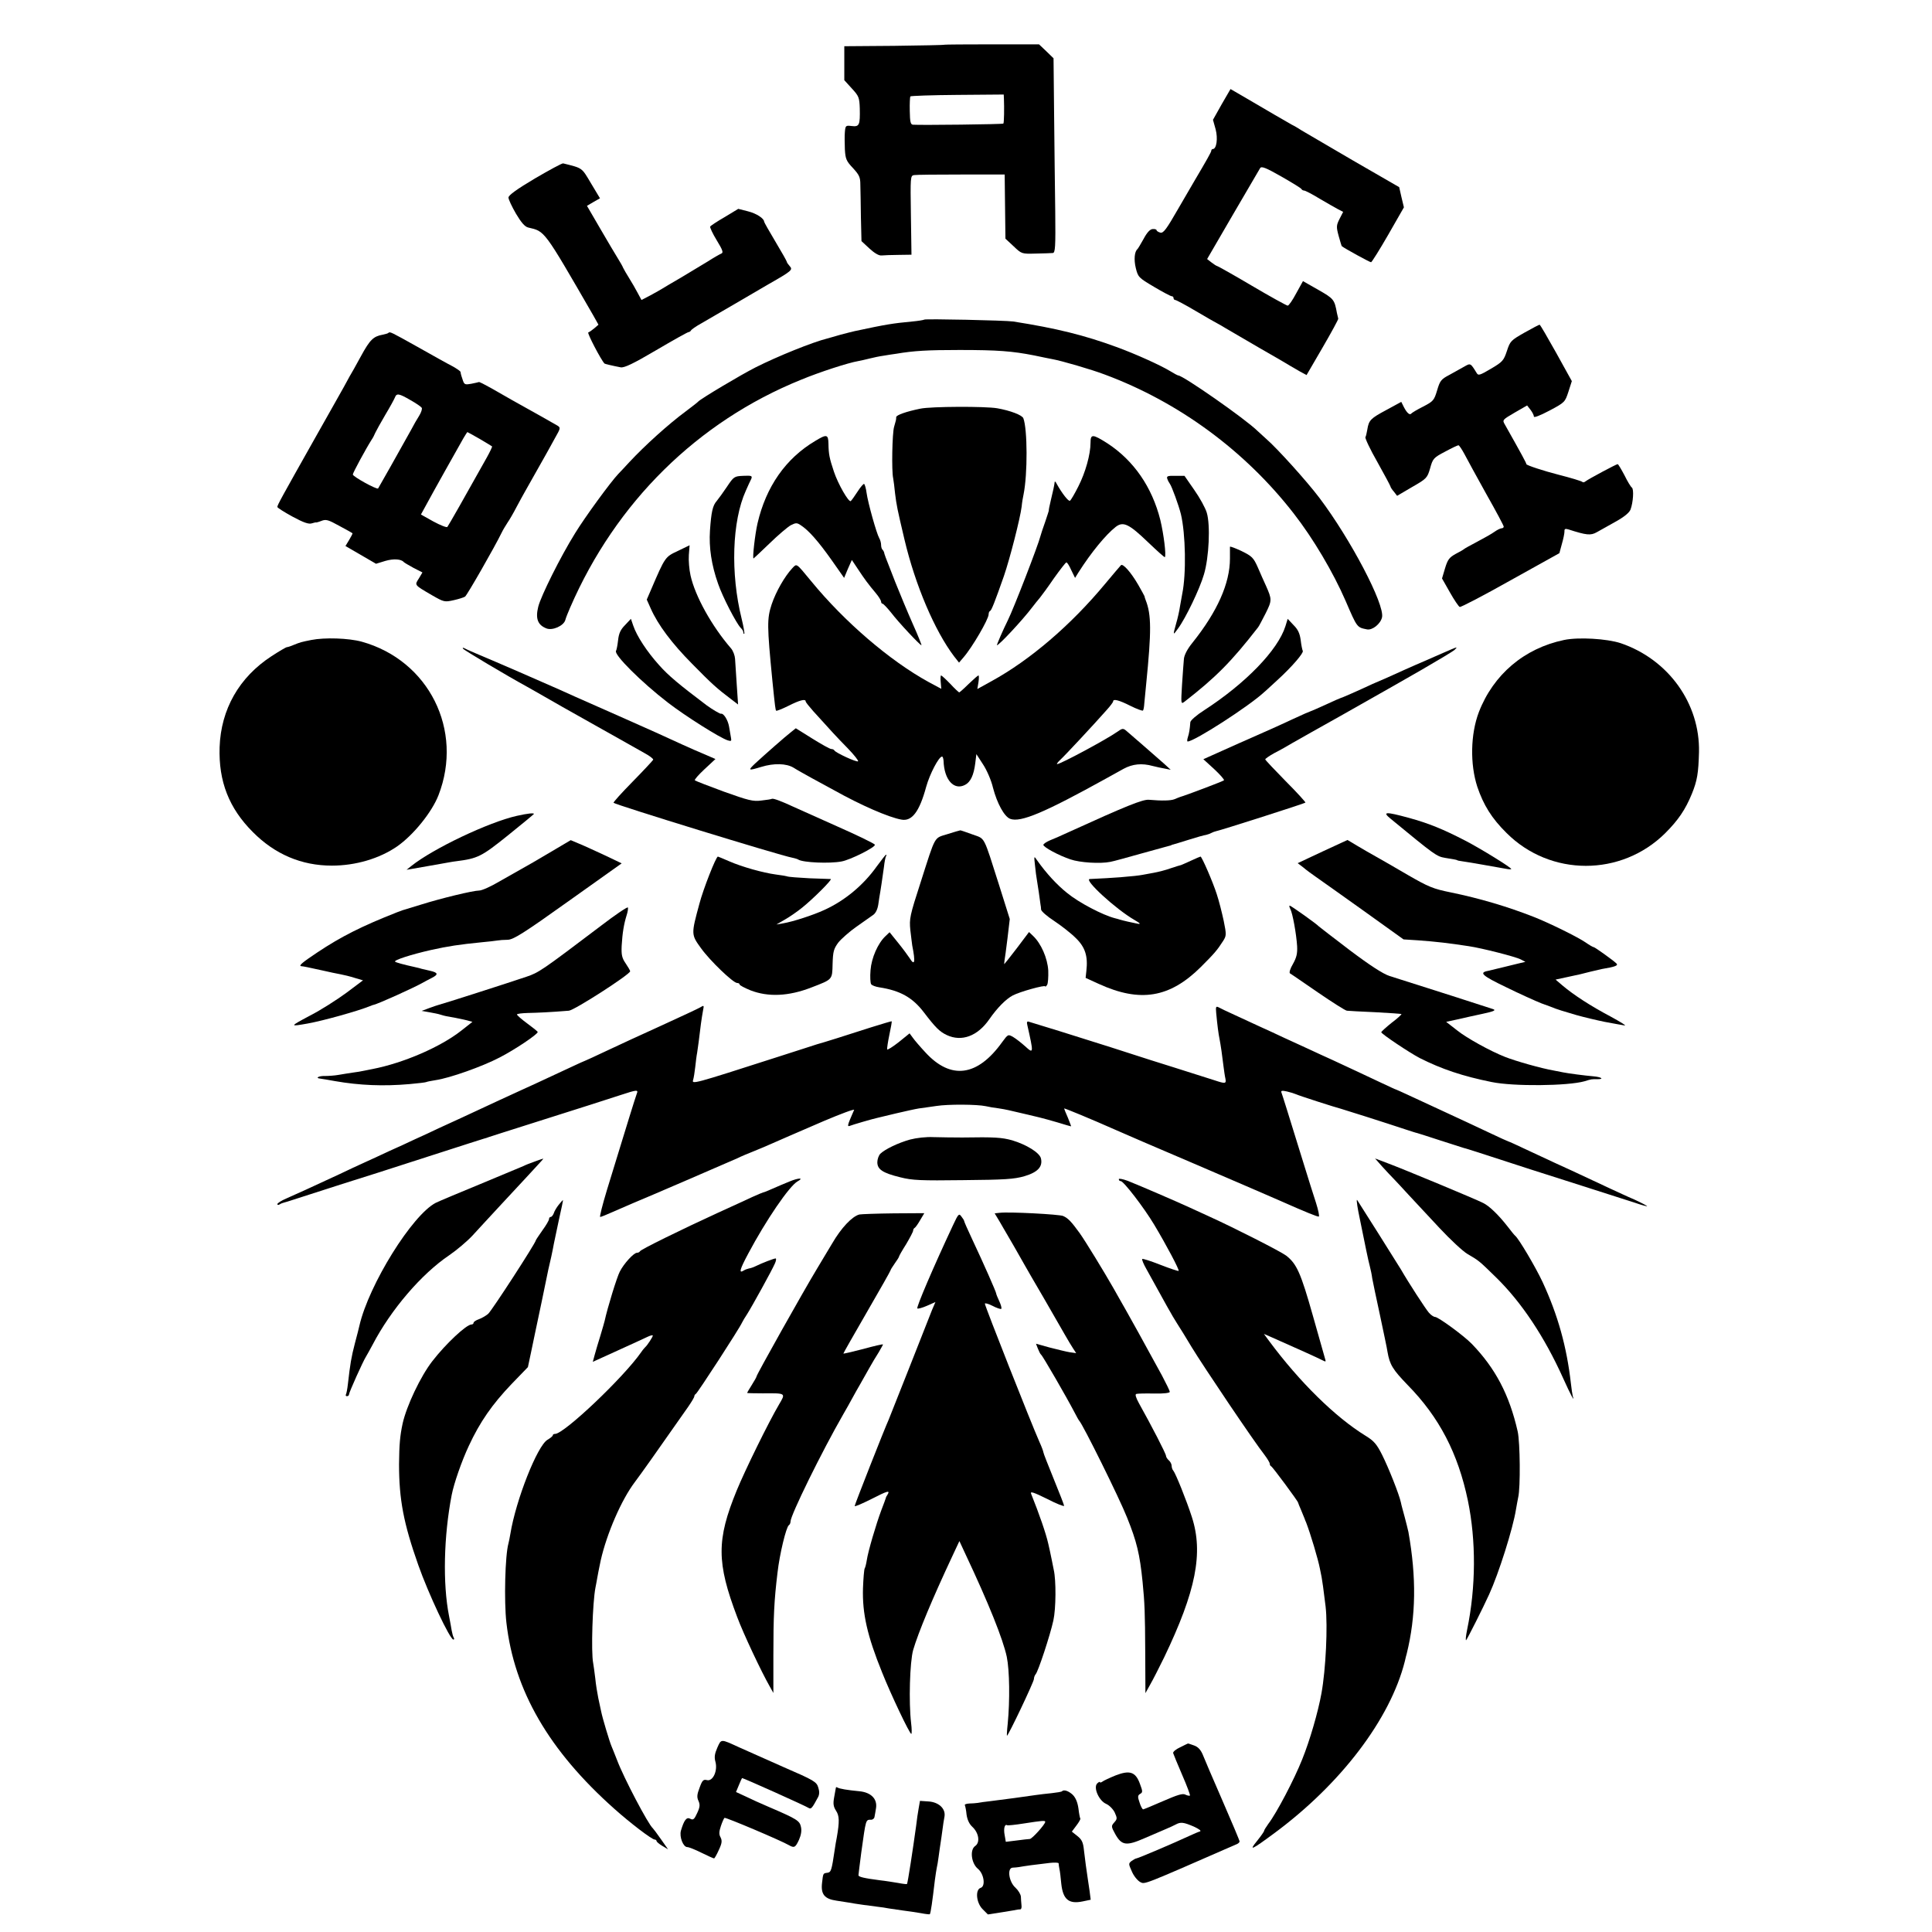 <?xml version="1.0" standalone="no"?>
<!DOCTYPE svg PUBLIC "-//W3C//DTD SVG 20010904//EN"
 "http://www.w3.org/TR/2001/REC-SVG-20010904/DTD/svg10.dtd">
<svg version="1.0" xmlns="http://www.w3.org/2000/svg"
 width="1024pt" height="1024pt" viewBox="0 0 1024 1024"
 preserveAspectRatio="xMidYMid meet">
<g transform="translate(0,1024) scale(0.1,-0.1)"
fill="#000000" stroke="none">
<path d="M5006 10003 c-2 -2 -122 -4 -267 -6 l-264 -2 0 -90 0 -90 40 -44 c37
-40 40 -48 42 -105 2 -89 -2 -99 -43 -94 -32 4 -33 2 -36 -32 -2 -19 -1 -61 0
-92 3 -51 8 -62 43 -99 33 -36 39 -48 39 -88 1 -25 2 -103 3 -173 l3 -126 42
-39 c27 -25 51 -39 65 -37 12 1 53 3 90 3 l68 1 -3 209 c-3 204 -3 210 17 213
11 2 124 3 250 3 l230 0 2 -170 2 -170 43 -40 c43 -41 43 -41 118 -39 41 1 82
2 90 3 13 1 15 30 13 219 -2 119 -4 351 -6 515 l-3 298 -38 37 -39 37 -249 0
c-137 0 -251 -1 -252 -2z m315 -286 c2 -48 1 -129 -3 -132 -3 -4 -440 -9 -479
-6 -13 1 -16 15 -17 73 -1 39 1 74 3 77 2 3 114 7 249 8 l246 2 1 -22z"/>
<path d="M6475 9687 l-46 -82 14 -50 c13 -49 5 -105 -15 -105 -4 0 -8 -4 -8
-9 0 -7 -25 -51 -90 -161 -5 -8 -43 -74 -85 -146 -63 -110 -79 -131 -95 -127
-11 3 -20 9 -20 13 0 4 -9 7 -21 6 -13 -1 -29 -17 -47 -51 -15 -27 -30 -52
-33 -55 -16 -13 -20 -56 -9 -101 12 -48 15 -51 96 -99 47 -28 89 -50 94 -50 6
0 10 -4 10 -10 0 -5 4 -10 9 -10 5 0 54 -26 108 -58 54 -32 105 -61 113 -65 8
-4 29 -16 45 -26 17 -10 98 -57 180 -105 83 -47 157 -91 165 -96 8 -5 31 -18
50 -29 l35 -19 85 146 c47 81 84 149 83 153 -1 3 -4 17 -7 30 -13 72 -17 76
-99 123 l-81 46 -36 -65 c-19 -36 -39 -65 -45 -65 -5 0 -91 47 -189 105 -98
58 -182 105 -185 105 -3 0 -17 9 -30 19 l-23 18 136 234 c75 129 140 240 145
248 7 11 29 3 113 -45 56 -32 105 -62 106 -66 2 -4 8 -8 14 -8 6 0 43 -19 82
-43 39 -23 83 -48 98 -56 l27 -14 -19 -37 c-17 -34 -18 -42 -5 -90 8 -28 15
-53 17 -55 15 -12 148 -85 155 -85 4 1 45 66 91 146 l83 145 -13 54 -12 53
-246 142 c-135 79 -256 150 -270 158 -14 9 -38 24 -55 32 -16 9 -57 33 -90 52
-33 19 -99 58 -147 86 l-86 50 -47 -81z"/>
<path d="M2835 9294 c-96 -57 -140 -89 -140 -101 0 -10 18 -48 40 -86 28 -47
47 -69 65 -73 89 -21 80 -8 344 -465 l28 -50 -22 -19 c-12 -10 -26 -20 -32
-22 -7 -3 67 -145 86 -165 2 -2 44 -12 86 -20 19 -3 66 19 188 91 90 53 167
96 172 96 4 0 10 4 12 8 2 5 26 22 55 38 28 16 109 63 179 104 70 41 150 88
178 104 123 70 129 76 112 95 -9 10 -16 20 -16 24 0 3 -27 51 -60 106 -33 55
-60 103 -60 106 0 17 -41 44 -86 55 l-51 13 -71 -43 c-40 -23 -75 -46 -78 -51
-2 -4 13 -37 35 -73 32 -52 36 -66 24 -70 -9 -4 -41 -22 -72 -42 -31 -19 -94
-57 -141 -85 -47 -27 -92 -54 -100 -59 -8 -5 -36 -21 -62 -35 l-48 -25 -20 37
c-11 21 -31 56 -45 78 -14 22 -28 47 -32 55 -3 8 -16 31 -28 50 -12 19 -54 90
-93 157 l-71 122 34 20 35 20 -48 80 c-50 84 -43 79 -147 105 -5 2 -73 -35
-150 -80z"/>
<path d="M4899 8546 c-2 -2 -31 -7 -64 -10 -103 -10 -132 -14 -305 -51 -8 -2
-42 -10 -75 -19 -33 -10 -64 -18 -70 -20 -77 -19 -263 -94 -380 -153 -79 -40
-292 -167 -305 -182 -3 -4 -32 -26 -65 -51 -92 -68 -217 -181 -299 -269 -23
-25 -49 -53 -59 -63 -40 -42 -177 -229 -230 -316 -77 -124 -179 -329 -194
-387 -16 -64 -3 -98 44 -116 32 -12 90 14 99 44 3 12 15 42 26 67 242 558 675
985 1223 1207 99 41 250 90 303 99 15 3 43 9 62 14 19 5 53 12 75 15 22 4 51
8 65 10 94 16 168 20 335 20 203 0 280 -6 397 -29 40 -9 84 -17 98 -20 45 -8
204 -54 275 -81 393 -146 745 -405 1003 -738 102 -131 208 -310 274 -462 62
-144 60 -140 114 -151 28 -5 71 29 79 64 15 68 -166 413 -331 632 -67 89 -226
265 -283 314 -13 12 -34 31 -46 42 -65 64 -395 294 -420 294 -3 0 -22 10 -43
23 -49 30 -183 91 -285 128 -169 62 -317 99 -547 135 -42 6 -465 15 -471 10z"/>
<path d="M8080 8477 c-72 -41 -76 -45 -93 -97 -17 -51 -23 -58 -84 -94 -61
-36 -68 -38 -77 -22 -32 52 -32 52 -65 33 -16 -9 -52 -29 -79 -44 -44 -23 -50
-31 -65 -82 -16 -53 -20 -58 -74 -86 -32 -16 -60 -33 -63 -37 -8 -10 -23 3
-39 34 l-14 28 -79 -43 c-84 -45 -93 -54 -101 -104 -3 -17 -7 -36 -10 -40 -3
-5 25 -65 64 -133 38 -68 69 -126 69 -129 0 -3 8 -16 18 -27 l17 -22 80 47
c77 44 80 48 95 99 14 51 18 56 79 88 35 19 67 34 71 34 4 0 18 -21 32 -47 14
-27 66 -122 116 -212 51 -90 92 -167 92 -172 0 -5 -5 -9 -11 -9 -6 0 -23 -8
-37 -18 -15 -11 -56 -34 -92 -53 -36 -19 -67 -36 -70 -39 -3 -3 -23 -15 -45
-26 -34 -19 -42 -30 -56 -76 l-16 -54 42 -74 c23 -41 47 -76 52 -77 6 -2 127
61 269 141 l259 144 13 48 c8 27 14 57 14 67 -1 14 4 16 21 11 96 -31 118 -33
150 -15 18 10 63 35 100 56 45 25 72 47 79 64 14 37 19 109 7 117 -5 3 -23 32
-39 65 -17 32 -33 59 -36 59 -7 0 -155 -79 -170 -91 -6 -5 -13 -7 -16 -4 -4 5
-65 23 -128 39 -78 20 -170 50 -170 56 0 6 -25 52 -114 210 -14 24 -13 25 52
63 l66 38 18 -23 c10 -13 18 -29 18 -36 0 -7 32 5 83 32 81 43 82 45 100 100
l18 56 -83 150 c-46 82 -85 150 -88 149 -3 0 -39 -19 -80 -42z"/>
<path d="M2059 8476 c-2 -3 -16 -7 -31 -10 -49 -9 -67 -26 -115 -114 -26 -48
-53 -96 -60 -107 -6 -11 -20 -36 -30 -55 -11 -19 -80 -143 -155 -275 -178
-316 -198 -352 -198 -362 0 -4 36 -27 80 -51 59 -32 86 -41 102 -36 13 4 23 6
23 5 0 -1 13 2 28 8 25 10 37 6 95 -26 37 -20 68 -37 70 -39 2 -1 -6 -17 -17
-35 l-20 -33 81 -47 81 -47 49 15 c44 13 85 10 98 -6 3 -3 26 -17 52 -31 l47
-24 -19 -32 c-23 -36 -26 -33 70 -89 63 -36 66 -37 115 -26 27 6 55 15 60 19
10 6 157 263 193 337 8 17 23 41 32 55 10 14 32 52 49 85 18 33 36 67 41 75
11 19 80 141 110 195 12 22 36 64 52 94 29 51 30 54 13 65 -19 11 -142 81
-240 135 -27 16 -78 44 -112 64 -34 19 -63 34 -65 32 -2 -1 -20 -5 -40 -9 -32
-6 -37 -4 -44 16 -8 24 -11 32 -13 46 0 5 -20 18 -43 31 -24 12 -106 58 -184
102 -143 80 -147 82 -155 75z m117 -357 c29 -16 56 -35 59 -40 4 -5 -2 -24
-13 -42 -11 -17 -31 -52 -44 -77 -57 -103 -171 -305 -174 -309 -7 -7 -134 63
-134 74 0 9 69 136 100 185 6 8 14 24 19 36 5 11 29 54 53 95 24 40 47 82 51
92 9 24 21 22 83 -14z m366 -205 c35 -21 64 -38 66 -40 2 -1 -11 -29 -29 -61
-115 -206 -202 -359 -208 -366 -4 -4 -37 9 -74 29 l-66 37 28 51 c31 58 169
304 197 353 11 18 20 33 21 33 1 0 30 -16 65 -36z"/>
<path d="M4878 8074 c-74 -15 -128 -34 -128 -45 0 -14 -1 -16 -11 -51 -10 -32
-14 -234 -5 -273 2 -11 7 -47 10 -80 8 -64 11 -80 50 -245 57 -241 160 -483
263 -619 l26 -33 24 28 c46 53 133 202 133 228 0 8 3 16 8 18 7 3 25 48 73
185 31 90 86 304 94 368 2 22 7 51 10 64 22 108 21 347 -1 404 -6 17 -70 41
-138 53 -63 11 -351 10 -408 -2z"/>
<path d="M4321 7903 c-157 -93 -261 -243 -306 -437 -13 -56 -28 -186 -21 -186
1 0 39 36 85 80 45 44 96 87 112 96 28 14 33 14 55 -1 41 -27 92 -85 162 -184
l66 -94 20 48 21 47 32 -48 c35 -53 54 -79 96 -129 15 -18 27 -38 27 -44 0 -6
4 -11 8 -11 4 0 24 -21 45 -47 37 -49 153 -173 161 -173 2 0 -18 51 -46 113
-27 61 -69 162 -93 222 -56 142 -58 149 -59 157 -1 3 -4 10 -8 14 -5 4 -8 16
-8 26 0 10 -4 26 -10 36 -14 24 -60 188 -67 240 -3 23 -9 44 -13 47 -3 2 -19
-16 -35 -41 -16 -25 -32 -47 -36 -50 -11 -7 -67 90 -89 156 -24 72 -28 92 -29
148 -1 50 -9 52 -70 15z"/>
<path d="M5780 7893 c0 -61 -27 -158 -65 -232 -19 -38 -39 -72 -44 -75 -8 -5
-42 39 -70 89 -5 11 -11 16 -11 10 -2 -17 -8 -46 -21 -99 -7 -28 -11 -51 -10
-51 1 0 -8 -27 -19 -60 -12 -33 -23 -67 -25 -75 -12 -49 -143 -387 -173 -447
-25 -50 -61 -133 -58 -133 11 0 137 135 186 200 14 18 32 41 41 51 9 11 43 57
75 104 33 46 62 84 66 84 4 1 16 -18 26 -41 l20 -41 18 29 c68 107 145 200
197 241 40 31 70 17 172 -81 47 -45 87 -81 89 -79 8 9 -6 122 -24 197 -44 175
-141 315 -280 406 -79 50 -90 51 -90 3z"/>
<path d="M3853 7660 c-20 -30 -45 -64 -54 -75 -22 -25 -29 -58 -36 -157 -6
-90 8 -183 43 -282 24 -70 96 -209 120 -234 8 -7 14 -18 14 -24 0 -6 2 -9 5
-7 2 3 -4 38 -14 79 -60 241 -51 518 22 679 11 25 24 54 29 63 6 16 2 18 -42
16 -48 -2 -51 -4 -87 -58z"/>
<path d="M6187 7702 c3 -9 10 -22 14 -27 10 -14 46 -112 58 -160 25 -105 29
-317 7 -423 -3 -15 -8 -45 -12 -67 -3 -22 -12 -62 -20 -89 -18 -65 -18 -66 10
-27 40 54 115 210 137 286 27 89 35 263 15 328 -7 24 -37 79 -66 120 l-52 75
-49 0 c-41 1 -47 -2 -42 -16z"/>
<path d="M3593 7320 c-68 -32 -67 -30 -143 -207 l-22 -51 21 -47 c38 -86 111
-184 219 -293 106 -108 132 -131 206 -187 l38 -29 -7 104 c-4 58 -8 120 -9
138 -1 17 -10 42 -21 55 -103 119 -191 278 -215 387 -7 31 -11 79 -9 108 2 29
4 52 4 52 0 0 -28 -14 -62 -30z"/>
<path d="M6519 7342 c0 -4 0 -32 0 -62 0 -132 -67 -282 -199 -447 -27 -33 -43
-65 -45 -85 -2 -18 -6 -80 -10 -137 -6 -101 -6 -104 12 -91 166 129 249 212
391 395 5 6 22 39 40 74 34 68 34 74 2 146 -10 22 -30 66 -43 97 -23 52 -31
60 -86 87 -34 16 -61 26 -62 23z"/>
<path d="M4199 7228 c-40 -43 -86 -123 -109 -191 -25 -77 -25 -111 4 -407 14
-138 16 -153 20 -157 2 -2 31 9 65 26 59 30 91 38 91 24 0 -5 19 -28 41 -53
93 -103 125 -138 183 -197 33 -34 57 -65 54 -68 -6 -7 -121 46 -126 58 -2 4
-9 7 -16 7 -7 0 -52 25 -100 55 l-88 55 -25 -20 c-30 -23 -140 -120 -191 -167
-39 -37 -37 -39 32 -18 68 21 134 19 172 -4 17 -11 62 -36 100 -57 38 -20 89
-49 114 -62 143 -80 290 -144 357 -156 56 -11 96 41 132 174 19 68 67 160 84
160 4 0 7 -10 8 -22 3 -101 55 -159 114 -128 29 15 46 51 54 114 l6 49 35 -54
c20 -30 44 -85 53 -124 22 -84 60 -153 91 -165 55 -21 182 33 509 214 26 14
67 37 92 51 48 26 97 31 155 15 19 -5 48 -11 65 -14 l30 -6 -36 33 c-35 31
-168 147 -201 175 -15 12 -20 12 -45 -6 -58 -41 -302 -172 -320 -172 -4 0 3
10 17 23 25 23 176 185 244 262 20 22 36 43 36 48 0 14 32 6 91 -24 34 -17 64
-28 67 -25 3 3 6 20 7 38 2 18 6 65 10 103 28 280 28 367 -3 445 -3 8 -6 17
-6 20 -1 3 -16 30 -33 60 -40 69 -82 115 -92 104 -5 -5 -42 -49 -84 -99 -181
-218 -397 -403 -601 -515 l-76 -42 6 36 c3 20 3 36 0 36 -3 0 -26 -20 -52 -45
-25 -25 -48 -45 -50 -45 -2 0 -24 20 -47 45 -24 25 -46 45 -49 45 -3 0 -4 -16
-2 -36 l3 -35 -67 36 c-206 113 -446 319 -623 535 -81 98 -75 94 -100 68z"/>
<path d="M3313 6927 c-24 -24 -33 -44 -37 -80 -3 -27 -8 -52 -11 -57 -12 -20
135 -166 275 -274 95 -73 276 -187 317 -200 19 -6 21 -4 17 16 -2 13 -7 39
-10 58 -6 34 -29 71 -43 67 -5 -1 -46 23 -76 45 -147 111 -202 157 -251 212
-64 71 -119 154 -138 211 l-12 35 -31 -33z"/>
<path d="M6813 6921 c-40 -127 -211 -303 -430 -445 -41 -26 -74 -55 -74 -64
-3 -38 -6 -58 -13 -79 -4 -13 -5 -23 -1 -23 35 0 327 188 407 263 8 6 38 35
68 62 78 71 141 145 135 155 -3 6 -8 31 -11 57 -5 36 -14 56 -38 80 l-31 33
-12 -39z"/>
<path d="M1650 6848 c-55 -11 -58 -12 -93 -26 -16 -7 -32 -12 -36 -12 -5 0
-42 -22 -82 -48 -172 -112 -268 -282 -275 -482 -6 -182 50 -324 176 -450 117
-118 258 -178 419 -178 125 0 252 37 346 102 86 60 184 181 219 271 134 345
-51 715 -407 814 -70 19 -196 23 -267 9z"/>
<path d="M8290 6848 c-211 -44 -375 -183 -452 -383 -44 -116 -47 -275 -8 -395
33 -97 76 -167 155 -245 232 -232 608 -232 841 -1 69 69 107 125 141 208 29
71 35 111 38 221 6 258 -162 492 -415 578 -73 24 -224 33 -300 17z"/>
<path d="M2454 6802 c5 -8 232 -143 338 -201 16 -9 37 -21 46 -26 23 -14 256
-146 314 -178 26 -15 85 -48 130 -73 46 -26 106 -60 133 -75 28 -15 49 -31 47
-36 -2 -4 -51 -57 -109 -116 -58 -59 -104 -110 -101 -112 11 -11 878 -278 947
-291 14 -3 28 -7 32 -10 26 -16 165 -22 229 -10 46 8 182 76 177 89 -1 5 -93
50 -202 98 -110 49 -213 95 -230 103 -62 29 -107 46 -114 42 -3 -2 -28 -6 -56
-9 -44 -6 -69 1 -198 47 -82 30 -151 57 -154 60 -4 3 20 30 51 59 l58 54 -53
23 c-30 12 -83 36 -119 52 -111 51 -159 73 -340 153 -254 112 -260 115 -315
140 -76 34 -352 154 -420 182 -33 14 -68 29 -79 35 -11 6 -16 6 -12 0z"/>
<path d="M7650 6780 c-36 -16 -83 -36 -105 -46 -22 -9 -69 -30 -105 -46 -36
-17 -81 -36 -100 -45 -19 -8 -48 -21 -65 -28 -77 -36 -166 -75 -170 -75 -2 0
-38 -16 -79 -35 -42 -19 -78 -35 -80 -35 -2 0 -44 -18 -93 -41 -48 -22 -101
-47 -118 -54 -67 -29 -302 -134 -328 -146 l-29 -13 58 -53 c31 -29 55 -56 51
-59 -5 -5 -203 -80 -232 -88 -5 -2 -19 -7 -30 -12 -20 -8 -67 -9 -135 -3 -33
3 -122 -33 -427 -172 -34 -16 -78 -35 -98 -43 -19 -8 -35 -19 -35 -24 0 -12
83 -57 144 -77 49 -17 157 -24 211 -13 17 3 89 23 160 43 72 20 137 38 145 40
8 2 16 4 18 5 1 2 5 3 10 4 4 1 41 12 82 25 41 13 83 25 93 26 9 2 22 7 27 10
5 3 18 8 27 10 26 5 467 146 472 151 2 2 -44 53 -104 113 -59 60 -108 112
-109 116 0 4 22 19 49 34 28 14 70 38 95 53 25 14 146 83 270 152 124 70 232
131 240 136 8 4 87 50 175 100 88 51 167 98 175 106 18 18 18 18 -60 -16z"/>
<path d="M2740 5916 c-151 -34 -445 -174 -560 -266 l-25 -20 30 5 c36 6 64 11
148 26 34 6 71 13 83 14 117 15 135 24 277 138 75 60 137 112 137 113 0 6 -32
3 -90 -10z"/>
<path d="M7370 5901 c238 -196 244 -200 290 -208 50 -8 59 -10 63 -12 1 -2 13
-4 27 -6 24 -3 172 -29 233 -40 15 -3 27 -3 27 -1 0 8 -162 108 -243 150 -120
62 -194 92 -299 121 -125 34 -143 33 -98 -4z"/>
<path d="M5022 5819 c-73 -23 -61 -1 -142 -254 -58 -179 -61 -194 -55 -255 4
-36 9 -72 10 -81 18 -90 13 -111 -14 -67 -8 12 -34 48 -60 80 l-46 57 -21 -20
c-41 -38 -75 -116 -80 -181 -3 -35 -1 -68 3 -74 4 -7 24 -14 43 -17 111 -17
177 -54 237 -133 61 -80 83 -102 121 -120 79 -37 163 -6 225 83 43 62 89 108
125 127 38 20 172 57 172 48 0 -4 5 0 10 8 5 8 7 42 6 76 -4 66 -38 143 -80
183 l-22 21 -64 -85 c-36 -47 -66 -85 -67 -85 -1 0 0 8 1 18 2 9 9 63 16 119
l12 102 -56 178 c-86 270 -73 245 -141 270 -33 12 -62 22 -65 22 -3 0 -33 -9
-68 -20z"/>
<path d="M2915 5722 c-60 -36 -128 -75 -150 -87 -22 -12 -76 -43 -120 -68 -44
-26 -91 -47 -105 -47 -32 0 -202 -41 -310 -75 -47 -14 -89 -27 -95 -29 -5 -2
-19 -7 -30 -11 -188 -74 -297 -129 -423 -213 -81 -54 -101 -71 -85 -73 13 -1
36 -6 109 -22 38 -9 83 -18 99 -21 17 -3 50 -11 75 -19 l44 -13 -88 -66 c-49
-36 -136 -92 -195 -122 -107 -57 -107 -58 -11 -41 84 15 269 67 330 92 8 3 17
7 20 7 26 6 210 89 260 117 8 5 30 16 47 25 38 19 36 29 -9 39 -18 4 -37 9
-43 10 -5 2 -21 6 -35 9 -64 14 -102 25 -106 29 -8 8 85 38 191 62 90 20 149
29 270 41 33 3 69 7 80 9 11 2 36 4 56 4 30 1 82 33 320 203 l284 202 -90 43
c-50 23 -110 51 -135 61 l-45 19 -110 -65z"/>
<path d="M7010 5727 l-132 -62 29 -22 c15 -13 46 -36 68 -51 21 -15 135 -95
252 -179 l212 -152 78 -5 c96 -7 164 -15 268 -31 68 -10 249 -56 275 -70 l25
-13 -30 -7 c-16 -4 -57 -14 -90 -22 -33 -8 -69 -17 -79 -19 -48 -9 -31 -25 96
-86 73 -36 158 -74 188 -86 30 -11 64 -23 75 -28 25 -9 26 -9 110 -34 39 -11
106 -27 150 -36 44 -8 91 -17 105 -19 14 -3 -20 18 -75 48 -104 55 -195 114
-255 165 l-35 30 60 13 c75 16 71 15 125 29 25 6 52 12 60 14 73 12 89 19 77
30 -19 18 -114 86 -120 86 -4 0 -23 11 -43 25 -42 29 -195 104 -274 135 -140
55 -289 99 -440 130 -94 19 -118 29 -229 93 -68 40 -145 84 -170 98 -25 14
-69 39 -97 56 l-52 31 -132 -61z"/>
<path d="M4647 5648 c-71 -100 -170 -182 -278 -231 -61 -28 -166 -62 -219 -71
l-35 -6 45 26 c25 14 65 42 90 62 59 47 164 152 153 153 -4 0 -55 2 -113 4
-58 3 -111 7 -118 10 -7 2 -34 7 -60 10 -68 9 -181 41 -247 70 -32 14 -59 25
-60 25 -10 0 -78 -173 -98 -250 -44 -162 -44 -163 8 -235 47 -66 171 -185 192
-185 7 0 13 -3 13 -8 0 -4 26 -18 58 -31 93 -36 201 -32 322 15 114 44 111 40
113 126 2 65 6 79 30 112 16 20 59 58 96 84 37 26 77 54 88 62 14 9 24 30 28
55 3 22 8 54 11 70 5 30 6 38 19 129 3 28 8 53 11 58 3 4 3 8 0 8 -2 0 -24
-28 -49 -62z"/>
<path d="M5486 5651 c3 -30 7 -61 9 -70 1 -9 6 -41 11 -71 4 -30 8 -59 9 -65
1 -5 3 -17 3 -26 1 -9 32 -36 69 -60 36 -24 88 -64 114 -90 51 -49 66 -97 57
-175 l-4 -37 70 -32 c219 -100 376 -74 541 90 71 71 86 88 118 138 17 27 18
33 3 106 -9 42 -25 106 -37 142 -20 63 -79 199 -86 199 -2 0 -25 -10 -51 -22
-26 -12 -49 -22 -52 -23 -3 0 -27 -8 -55 -17 -27 -10 -68 -20 -90 -24 -22 -4
-49 -9 -60 -11 -36 -7 -158 -17 -279 -22 -34 -2 138 -160 237 -217 31 -18 35
-23 17 -20 -27 5 -79 17 -95 22 -5 2 -17 5 -25 7 -66 17 -192 83 -254 134 -54
43 -111 105 -159 173 -17 25 -17 25 -11 -29z"/>
<path d="M3185 5333 c-312 -236 -329 -248 -395 -270 -91 -31 -453 -147 -465
-149 -5 -1 -28 -9 -50 -17 l-40 -15 40 -7 c22 -4 49 -9 60 -13 26 -8 34 -9 75
-16 20 -4 49 -10 65 -14 l29 -8 -57 -45 c-111 -88 -308 -173 -472 -205 -11 -2
-31 -6 -45 -9 -14 -3 -41 -8 -60 -10 -19 -3 -53 -8 -75 -12 -22 -4 -55 -6 -72
-6 -34 1 -55 -11 -25 -14 9 -1 44 -7 77 -13 131 -23 258 -28 395 -16 46 4 87
9 90 11 3 2 25 6 49 10 75 11 247 72 339 120 80 41 202 123 202 135 0 3 -25
23 -55 45 -30 22 -54 43 -55 48 0 4 26 7 58 8 50 1 119 4 217 12 29 2 324 192
325 209 0 4 -11 23 -24 42 -20 29 -23 46 -21 93 4 69 12 116 26 161 6 18 9 37
7 42 -2 5 -66 -38 -143 -97z"/>
<path d="M6839 5422 c12 -22 32 -132 36 -197 2 -39 -3 -60 -22 -94 -15 -25
-21 -46 -16 -50 6 -3 72 -49 148 -101 76 -52 145 -96 154 -97 9 -1 77 -5 151
-8 74 -4 136 -8 138 -10 2 -1 -21 -23 -52 -46 -30 -24 -55 -47 -55 -50 -1 -8
150 -109 204 -137 115 -58 227 -96 381 -127 116 -24 403 -21 492 4 39 12 35
11 69 11 36 0 22 11 -19 15 -48 4 -138 16 -162 21 -12 2 -34 7 -51 10 -64 11
-203 50 -260 73 -76 30 -201 99 -251 139 l-59 46 60 13 c33 8 94 21 135 30 56
12 70 18 55 24 -17 6 -387 125 -550 176 -34 11 -101 54 -210 136 -88 67 -162
124 -165 127 -10 12 -148 110 -154 110 -4 0 -2 -8 3 -18z"/>
<path d="M3710 4900 c-8 -5 -100 -48 -205 -96 -104 -47 -236 -108 -293 -135
-57 -27 -105 -49 -106 -49 -2 0 -46 -20 -97 -44 -52 -24 -123 -57 -159 -74
-36 -16 -128 -59 -205 -94 -77 -36 -167 -78 -200 -93 -33 -15 -87 -40 -120
-55 -33 -16 -89 -42 -125 -58 -36 -17 -96 -45 -135 -62 -38 -18 -97 -45 -130
-60 -33 -15 -94 -43 -135 -63 -146 -68 -234 -108 -282 -129 -26 -11 -48 -25
-48 -30 0 -5 6 -6 13 -1 6 4 17 8 22 9 6 1 30 9 55 17 25 8 140 45 255 82 116
36 271 86 345 110 337 109 396 127 405 130 6 1 17 5 25 8 8 3 103 33 210 67
304 96 409 130 489 156 88 29 95 29 86 7 -7 -18 -63 -200 -96 -308 -10 -33
-38 -124 -62 -202 -24 -79 -40 -143 -36 -143 5 0 32 11 61 24 29 13 80 35 113
49 71 29 492 211 551 237 22 11 63 28 91 39 28 11 72 30 99 42 65 29 83 36
272 118 90 38 162 65 159 58 -3 -7 -13 -29 -22 -51 -12 -29 -13 -37 -3 -34 17
7 128 39 148 43 8 2 53 13 100 24 47 11 101 23 120 26 19 2 61 9 92 13 63 10
217 9 263 -1 17 -4 46 -9 65 -11 19 -3 44 -7 55 -10 185 -43 169 -39 260 -65
38 -12 71 -21 72 -21 1 0 -7 21 -17 46 -11 25 -20 47 -20 49 0 3 143 -56 276
-115 22 -10 216 -94 430 -185 214 -92 407 -175 429 -185 151 -67 209 -90 215
-88 4 2 -3 35 -15 73 -13 39 -41 129 -63 200 -89 288 -115 371 -120 384 -4 10
2 12 29 6 18 -4 40 -11 49 -15 14 -7 213 -71 235 -76 9 -2 242 -76 350 -112
28 -9 52 -17 55 -17 3 -1 59 -18 125 -40 66 -21 122 -39 125 -40 3 0 37 -11
75 -23 196 -64 360 -117 550 -177 116 -37 240 -77 278 -89 37 -13 67 -21 67
-19 0 2 -30 18 -67 35 -38 16 -95 43 -128 58 -197 92 -245 115 -295 137 -30
14 -97 45 -148 69 -51 24 -94 44 -97 44 -2 0 -50 22 -107 49 -57 27 -164 77
-238 111 -74 34 -160 74 -190 88 -30 14 -57 26 -60 27 -3 0 -36 16 -75 34 -78
37 -183 86 -265 124 -30 13 -85 39 -122 56 -38 17 -97 45 -133 61 -36 17 -94
44 -130 60 -36 17 -95 44 -132 61 -38 17 -75 35 -84 40 -14 7 -16 3 -13 -29 6
-64 12 -112 18 -140 6 -31 14 -85 21 -145 3 -23 7 -52 10 -64 5 -27 0 -28 -57
-9 -24 8 -117 37 -208 66 -91 28 -183 58 -205 65 -45 15 -186 60 -410 130 -82
25 -156 48 -163 50 -8 3 -11 -3 -7 -18 34 -151 34 -154 -11 -113 -20 18 -48
40 -63 49 -28 16 -28 16 -59 -26 -131 -183 -272 -202 -407 -55 -28 30 -58 65
-67 78 l-17 23 -58 -47 c-32 -25 -59 -42 -61 -38 -1 5 4 40 12 78 8 38 14 70
12 71 -1 1 -51 -14 -112 -33 -117 -38 -260 -83 -284 -89 -8 -3 -100 -32 -205
-66 -457 -147 -459 -147 -451 -122 3 10 8 41 11 68 3 28 7 61 10 75 4 26 11
77 20 153 3 23 8 54 11 70 6 30 6 30 -16 17z"/>
<path d="M4823 4200 c-64 -18 -132 -51 -157 -75 -9 -9 -16 -30 -16 -45 0 -38
28 -57 122 -80 63 -16 108 -18 333 -15 219 2 270 5 325 21 71 21 98 51 87 95
-8 30 -76 72 -152 95 -55 15 -91 18 -265 15 -47 0 -115 1 -152 2 -40 2 -90 -4
-125 -13z"/>
<path d="M2835 4084 c-22 -8 -49 -18 -60 -24 -11 -5 -114 -48 -230 -96 -115
-47 -221 -92 -235 -99 -125 -64 -355 -434 -405 -651 -2 -10 -13 -53 -24 -94
-19 -73 -25 -109 -37 -215 -3 -27 -8 -53 -11 -57 -2 -5 1 -8 6 -8 6 0 11 4 11
10 0 10 74 175 90 200 5 8 21 37 35 63 97 186 259 375 406 474 41 28 96 75
123 104 27 30 97 105 155 168 58 63 117 126 131 141 14 15 41 44 59 64 19 20
33 36 30 35 -2 0 -22 -7 -44 -15z"/>
<path d="M7326 4057 c21 -23 47 -51 59 -63 11 -11 47 -50 80 -86 33 -35 107
-115 164 -176 57 -61 124 -124 150 -139 60 -35 60 -35 151 -124 134 -131 256
-314 355 -534 39 -87 64 -133 51 -95 -2 8 -7 39 -10 68 -22 194 -69 362 -150
537 -38 81 -127 231 -145 245 -4 3 -22 25 -41 50 -46 59 -96 108 -129 124 -34
18 -421 179 -507 211 l-66 25 38 -43z"/>
<path d="M4185 3978 c-28 -11 -69 -29 -92 -39 -24 -11 -45 -19 -48 -19 -2 0
-28 -11 -57 -24 -29 -14 -111 -51 -183 -84 -194 -89 -410 -195 -413 -204 -2
-4 -9 -8 -16 -8 -17 0 -70 -58 -91 -100 -15 -28 -66 -194 -80 -260 -2 -8 -12
-44 -23 -80 -11 -36 -25 -81 -30 -101 l-10 -37 132 60 c72 33 143 65 159 73
15 7 27 10 27 6 0 -7 -30 -53 -40 -61 -3 -3 -13 -14 -21 -26 -92 -133 -409
-434 -457 -434 -7 0 -12 -3 -12 -7 0 -5 -13 -15 -28 -24 -54 -31 -168 -320
-197 -499 -3 -19 -8 -42 -10 -50 -18 -63 -24 -307 -11 -420 41 -361 226 -679
572 -987 84 -75 199 -163 214 -163 5 0 10 -4 10 -8 0 -4 14 -16 31 -26 l30
-18 -38 54 c-20 29 -40 55 -43 58 -24 20 -154 267 -189 360 -12 30 -25 64 -30
75 -10 23 -48 149 -55 185 -3 14 -10 45 -15 70 -5 25 -13 72 -16 105 -4 33 -9
69 -11 80 -12 59 -3 324 12 400 2 11 7 35 10 54 3 18 8 42 10 52 2 11 6 28 8
39 32 141 109 320 181 415 38 51 105 145 282 398 18 26 33 51 33 56 0 5 4 11
8 13 8 3 232 348 245 378 4 8 16 29 27 45 26 41 132 233 147 268 7 15 8 27 4
27 -9 0 -74 -25 -106 -41 -12 -6 -27 -11 -35 -12 -8 -2 -21 -6 -28 -11 -27
-17 -22 4 24 90 93 175 218 359 262 383 35 19 5 19 -43 -1z"/>
<path d="M5930 3990 c0 -6 4 -10 10 -10 15 0 123 -140 178 -232 64 -107 134
-239 129 -244 -2 -2 -45 12 -96 32 -51 20 -94 34 -97 31 -3 -2 7 -27 22 -53
95 -173 140 -254 163 -289 27 -43 34 -53 77 -125 62 -102 330 -500 386 -571
15 -20 28 -41 28 -47 0 -6 3 -12 8 -14 7 -3 142 -185 142 -192 0 -2 8 -21 17
-42 9 -22 17 -41 18 -44 1 -3 4 -12 8 -20 23 -60 63 -193 73 -245 2 -11 6 -31
9 -45 4 -22 9 -57 21 -155 12 -104 1 -334 -22 -460 -18 -100 -62 -251 -102
-350 -42 -106 -136 -285 -179 -341 -12 -17 -23 -34 -23 -38 0 -4 -17 -28 -37
-53 -46 -56 -30 -49 89 39 355 262 617 607 694 913 4 17 8 35 10 40 49 199 52
403 9 645 -3 14 -12 50 -20 80 -8 30 -18 65 -20 77 -10 45 -65 183 -99 251
-29 58 -44 75 -88 102 -161 99 -350 285 -511 502 l-28 38 46 -20 c122 -54 238
-106 267 -121 13 -7 16 -6 13 3 -2 7 -32 112 -66 233 -65 230 -86 276 -142
320 -31 23 -277 148 -405 206 -26 12 -75 34 -109 50 -72 33 -255 112 -325 140
-27 10 -48 14 -48 9z"/>
<path d="M2961 3854 c-11 -14 -23 -34 -26 -45 -4 -10 -11 -19 -16 -19 -5 0 -9
-5 -9 -11 0 -7 -16 -34 -35 -60 -19 -27 -35 -51 -35 -53 0 -13 -234 -374 -253
-390 -12 -10 -34 -23 -49 -28 -16 -6 -28 -14 -28 -19 0 -5 -5 -9 -11 -9 -27 0
-137 -103 -208 -195 -62 -80 -136 -236 -157 -330 -14 -65 -18 -112 -19 -215 0
-188 24 -314 102 -535 54 -153 168 -395 186 -395 5 0 5 5 2 10 -4 6 -8 23 -11
38 -2 15 -9 50 -14 77 -34 172 -28 423 14 641 12 62 53 180 91 261 59 127 124
220 226 327 l87 90 17 80 c9 45 18 88 20 96 5 23 66 312 71 340 3 14 10 45 16
70 5 25 12 56 14 70 3 14 15 71 27 128 13 56 22 102 21 102 -1 0 -12 -12 -23
-26z"/>
<path d="M7194 3850 c3 -19 8 -46 11 -59 31 -153 47 -232 55 -261 5 -19 11
-48 13 -65 3 -16 21 -104 41 -195 19 -91 38 -178 40 -195 12 -69 28 -94 107
-176 168 -171 267 -363 319 -612 44 -213 43 -459 -4 -685 -7 -34 -9 -59 -5
-55 7 8 90 172 122 243 50 109 126 348 142 450 4 25 10 54 12 65 12 51 10 290
-3 348 -44 194 -118 335 -244 465 -42 43 -177 142 -194 142 -7 0 -22 10 -33
23 -16 18 -106 156 -148 229 -20 33 -228 363 -232 368 -3 3 -2 -11 1 -30z"/>
<path d="M5299 3812 l-27 -3 27 -45 c14 -25 31 -53 36 -62 13 -21 67 -116 93
-162 11 -19 58 -102 106 -183 47 -82 97 -168 111 -193 14 -25 33 -56 42 -70
l17 -26 -35 5 c-19 3 -66 15 -106 25 l-72 20 10 -26 c6 -15 13 -29 17 -32 8
-5 136 -227 174 -300 13 -25 25 -47 28 -50 19 -19 213 -410 254 -514 51 -127
67 -192 82 -341 11 -112 13 -160 14 -374 l1 -215 25 45 c14 24 47 89 74 144
169 352 209 554 147 745 -28 87 -86 231 -98 245 -5 5 -9 17 -9 26 0 9 -7 22
-15 29 -8 7 -15 18 -15 24 0 11 -77 160 -143 278 -17 31 -22 48 -14 50 7 2 49
3 95 2 51 -1 82 3 82 9 0 6 -19 44 -41 86 -127 232 -138 252 -192 348 -25 43
-53 94 -64 113 -52 91 -149 250 -181 295 -43 59 -60 78 -87 90 -20 9 -287 23
-336 17z"/>
<path d="M4555 3803 c-39 -10 -97 -72 -144 -153 -8 -14 -45 -74 -81 -135 -72
-119 -320 -561 -320 -570 0 -3 -11 -23 -25 -45 -14 -22 -25 -41 -25 -43 0 -1
37 -2 83 -2 124 1 122 2 86 -59 -56 -95 -180 -348 -224 -455 -108 -263 -107
-383 2 -671 33 -89 129 -292 173 -369 l19 -34 0 199 c0 208 4 290 22 439 11
98 46 242 60 251 5 3 9 12 9 20 0 33 165 369 280 569 13 22 33 58 45 80 12 22
32 58 45 80 12 22 34 60 48 85 14 25 36 62 49 82 12 21 23 40 23 42 0 3 -47
-8 -105 -24 -58 -15 -105 -26 -105 -24 0 2 56 101 125 220 69 119 125 218 125
221 0 3 10 19 22 36 13 18 23 34 23 37 0 3 17 33 38 66 20 34 37 66 37 72 0 6
4 12 8 14 4 2 17 20 29 41 l22 37 -162 -1 c-89 -1 -171 -4 -182 -6z"/>
<path d="M5052 3748 c-106 -226 -196 -437 -190 -443 3 -3 26 3 51 14 l45 20
-18 -42 c-9 -23 -63 -159 -119 -302 -57 -143 -107 -269 -111 -280 -22 -48
-180 -450 -180 -457 0 -5 39 12 87 36 88 45 102 49 87 24 -5 -7 -9 -15 -9 -18
-1 -3 -11 -32 -24 -65 -27 -72 -70 -217 -77 -265 -3 -19 -8 -39 -11 -43 -3 -5
-7 -52 -9 -105 -4 -133 22 -251 102 -448 45 -113 145 -324 154 -324 3 0 3 26
-1 58 -13 110 -7 323 11 387 27 92 101 270 208 498 l37 79 32 -69 c124 -263
199 -451 219 -544 15 -73 17 -233 5 -356 -4 -35 -5 -63 -4 -63 7 0 143 286
143 301 0 8 4 19 9 25 13 13 77 207 94 285 14 63 15 213 2 269 -3 14 -7 36
-10 50 -3 14 -7 35 -10 48 -3 12 -7 30 -9 40 -12 54 -48 158 -91 265 -6 14 13
8 84 -27 50 -26 91 -42 91 -37 0 4 -25 69 -55 142 -30 74 -55 137 -55 142 0 4
-9 29 -21 55 -44 99 -289 720 -289 732 0 5 18 0 40 -11 23 -12 44 -19 47 -16
3 4 -2 22 -11 41 -9 19 -16 37 -16 40 0 8 -68 162 -126 285 -24 51 -44 96 -44
100 0 3 -7 14 -15 24 -12 17 -16 13 -43 -45z"/>
<path d="M3802 977 c-14 -32 -17 -50 -10 -75 13 -48 -14 -105 -45 -97 -19 5
-25 -1 -39 -40 -14 -36 -15 -51 -6 -70 9 -20 8 -33 -7 -65 -15 -33 -21 -38
-36 -30 -20 11 -33 -6 -50 -63 -9 -33 12 -87 34 -87 8 0 41 -13 75 -30 34 -17
64 -30 67 -30 2 0 14 20 25 45 17 36 18 49 9 67 -9 16 -8 30 2 60 7 21 16 41
19 43 6 4 301 -121 342 -145 28 -16 34 -12 53 29 11 25 15 49 10 69 -7 32 -21
41 -175 107 -36 15 -88 39 -117 53 l-52 24 15 36 c8 20 16 37 17 38 3 2 338
-148 354 -159 12 -7 18 0 49 58 7 13 8 30 1 51 -9 30 -22 38 -186 109 -97 43
-203 90 -236 105 -96 44 -92 44 -113 -3z"/>
<path d="M6255 979 c-22 -10 -39 -24 -37 -31 2 -7 24 -60 48 -116 25 -57 43
-106 41 -109 -3 -2 -14 0 -24 5 -14 8 -42 -1 -118 -34 -55 -24 -103 -44 -106
-44 -4 0 -13 16 -19 36 -11 31 -10 38 3 46 14 8 14 13 -1 53 -23 64 -54 74
-129 45 -32 -13 -64 -28 -70 -33 -7 -5 -13 -6 -13 -3 0 4 -7 1 -15 -7 -21 -22
10 -92 48 -108 16 -7 36 -27 45 -45 14 -31 14 -35 -2 -53 -17 -19 -17 -22 5
-62 34 -61 59 -64 155 -22 44 19 95 41 114 49 19 8 43 19 52 24 26 14 41 12
95 -11 28 -13 42 -23 33 -26 -8 -2 -33 -13 -55 -23 -79 -37 -274 -120 -282
-120 -4 0 -16 -7 -26 -14 -16 -13 -16 -15 2 -55 10 -24 30 -48 44 -56 26 -13
7 -20 515 202 6 3 12 9 12 13 0 5 -41 102 -91 217 -50 114 -97 225 -105 245
-11 25 -25 40 -46 47 -17 6 -31 11 -32 10 -1 0 -19 -9 -41 -20z"/>
<path d="M4430 763 c-1 -4 -5 -27 -9 -50 -6 -33 -4 -48 10 -70 18 -27 19 -57
4 -143 -3 -14 -8 -43 -11 -65 -16 -108 -19 -118 -38 -121 -24 -3 -23 -2 -29
-54 -7 -60 13 -85 77 -94 26 -4 55 -9 64 -10 36 -7 119 -18 152 -22 19 -2 46
-6 60 -9 14 -2 48 -7 75 -11 28 -3 70 -10 95 -14 25 -5 46 -7 48 -6 5 5 14 70
27 181 4 28 8 57 10 65 2 8 7 35 10 60 3 25 8 56 10 70 2 14 7 45 10 70 3 25
8 57 11 72 7 42 -31 77 -86 80 l-44 3 -7 -40 c-4 -22 -10 -62 -13 -90 -17
-124 -45 -308 -49 -311 -1 -1 -22 1 -47 6 -25 4 -67 11 -95 14 -85 11 -115 18
-115 27 0 4 7 59 15 121 25 179 23 173 52 173 9 0 17 7 18 15 2 8 5 29 8 46 8
49 -26 84 -88 90 -63 6 -106 13 -117 20 -4 3 -8 2 -8 -3z"/>
<path d="M5629 746 c-2 -3 -27 -7 -54 -10 -28 -3 -66 -7 -85 -10 -44 -7 -180
-25 -245 -33 -27 -3 -57 -7 -65 -9 -8 -1 -28 -3 -43 -3 -16 -1 -26 -5 -23 -9
2 -4 7 -27 9 -50 4 -27 14 -49 30 -64 35 -32 43 -83 16 -102 -30 -20 -21 -92
14 -121 32 -26 42 -92 15 -101 -30 -9 -24 -79 10 -113 l28 -28 77 12 c43 7 80
13 82 14 3 0 9 1 13 1 5 0 8 10 6 23 -1 12 -3 32 -3 44 -1 13 -14 34 -29 48
-35 31 -45 104 -15 106 10 0 25 2 33 3 8 2 38 6 65 10 28 3 71 9 98 12 26 3
47 2 48 -2 0 -5 2 -18 4 -29 3 -11 7 -47 10 -79 9 -84 40 -109 113 -94 l43 9
-6 47 c-7 45 -10 69 -20 137 -2 17 -7 53 -10 80 -4 40 -11 55 -35 74 l-29 23
24 32 c14 18 23 35 21 37 -2 2 -7 27 -10 54 -5 34 -15 57 -31 73 -22 20 -46
28 -56 18z m-89 -162 c0 -13 -70 -91 -82 -91 -7 0 -39 -4 -70 -8 l-57 -7 -6
35 c-7 35 0 61 13 53 4 -2 43 2 87 9 97 15 115 17 115 9z"/>
</g>
</svg>
